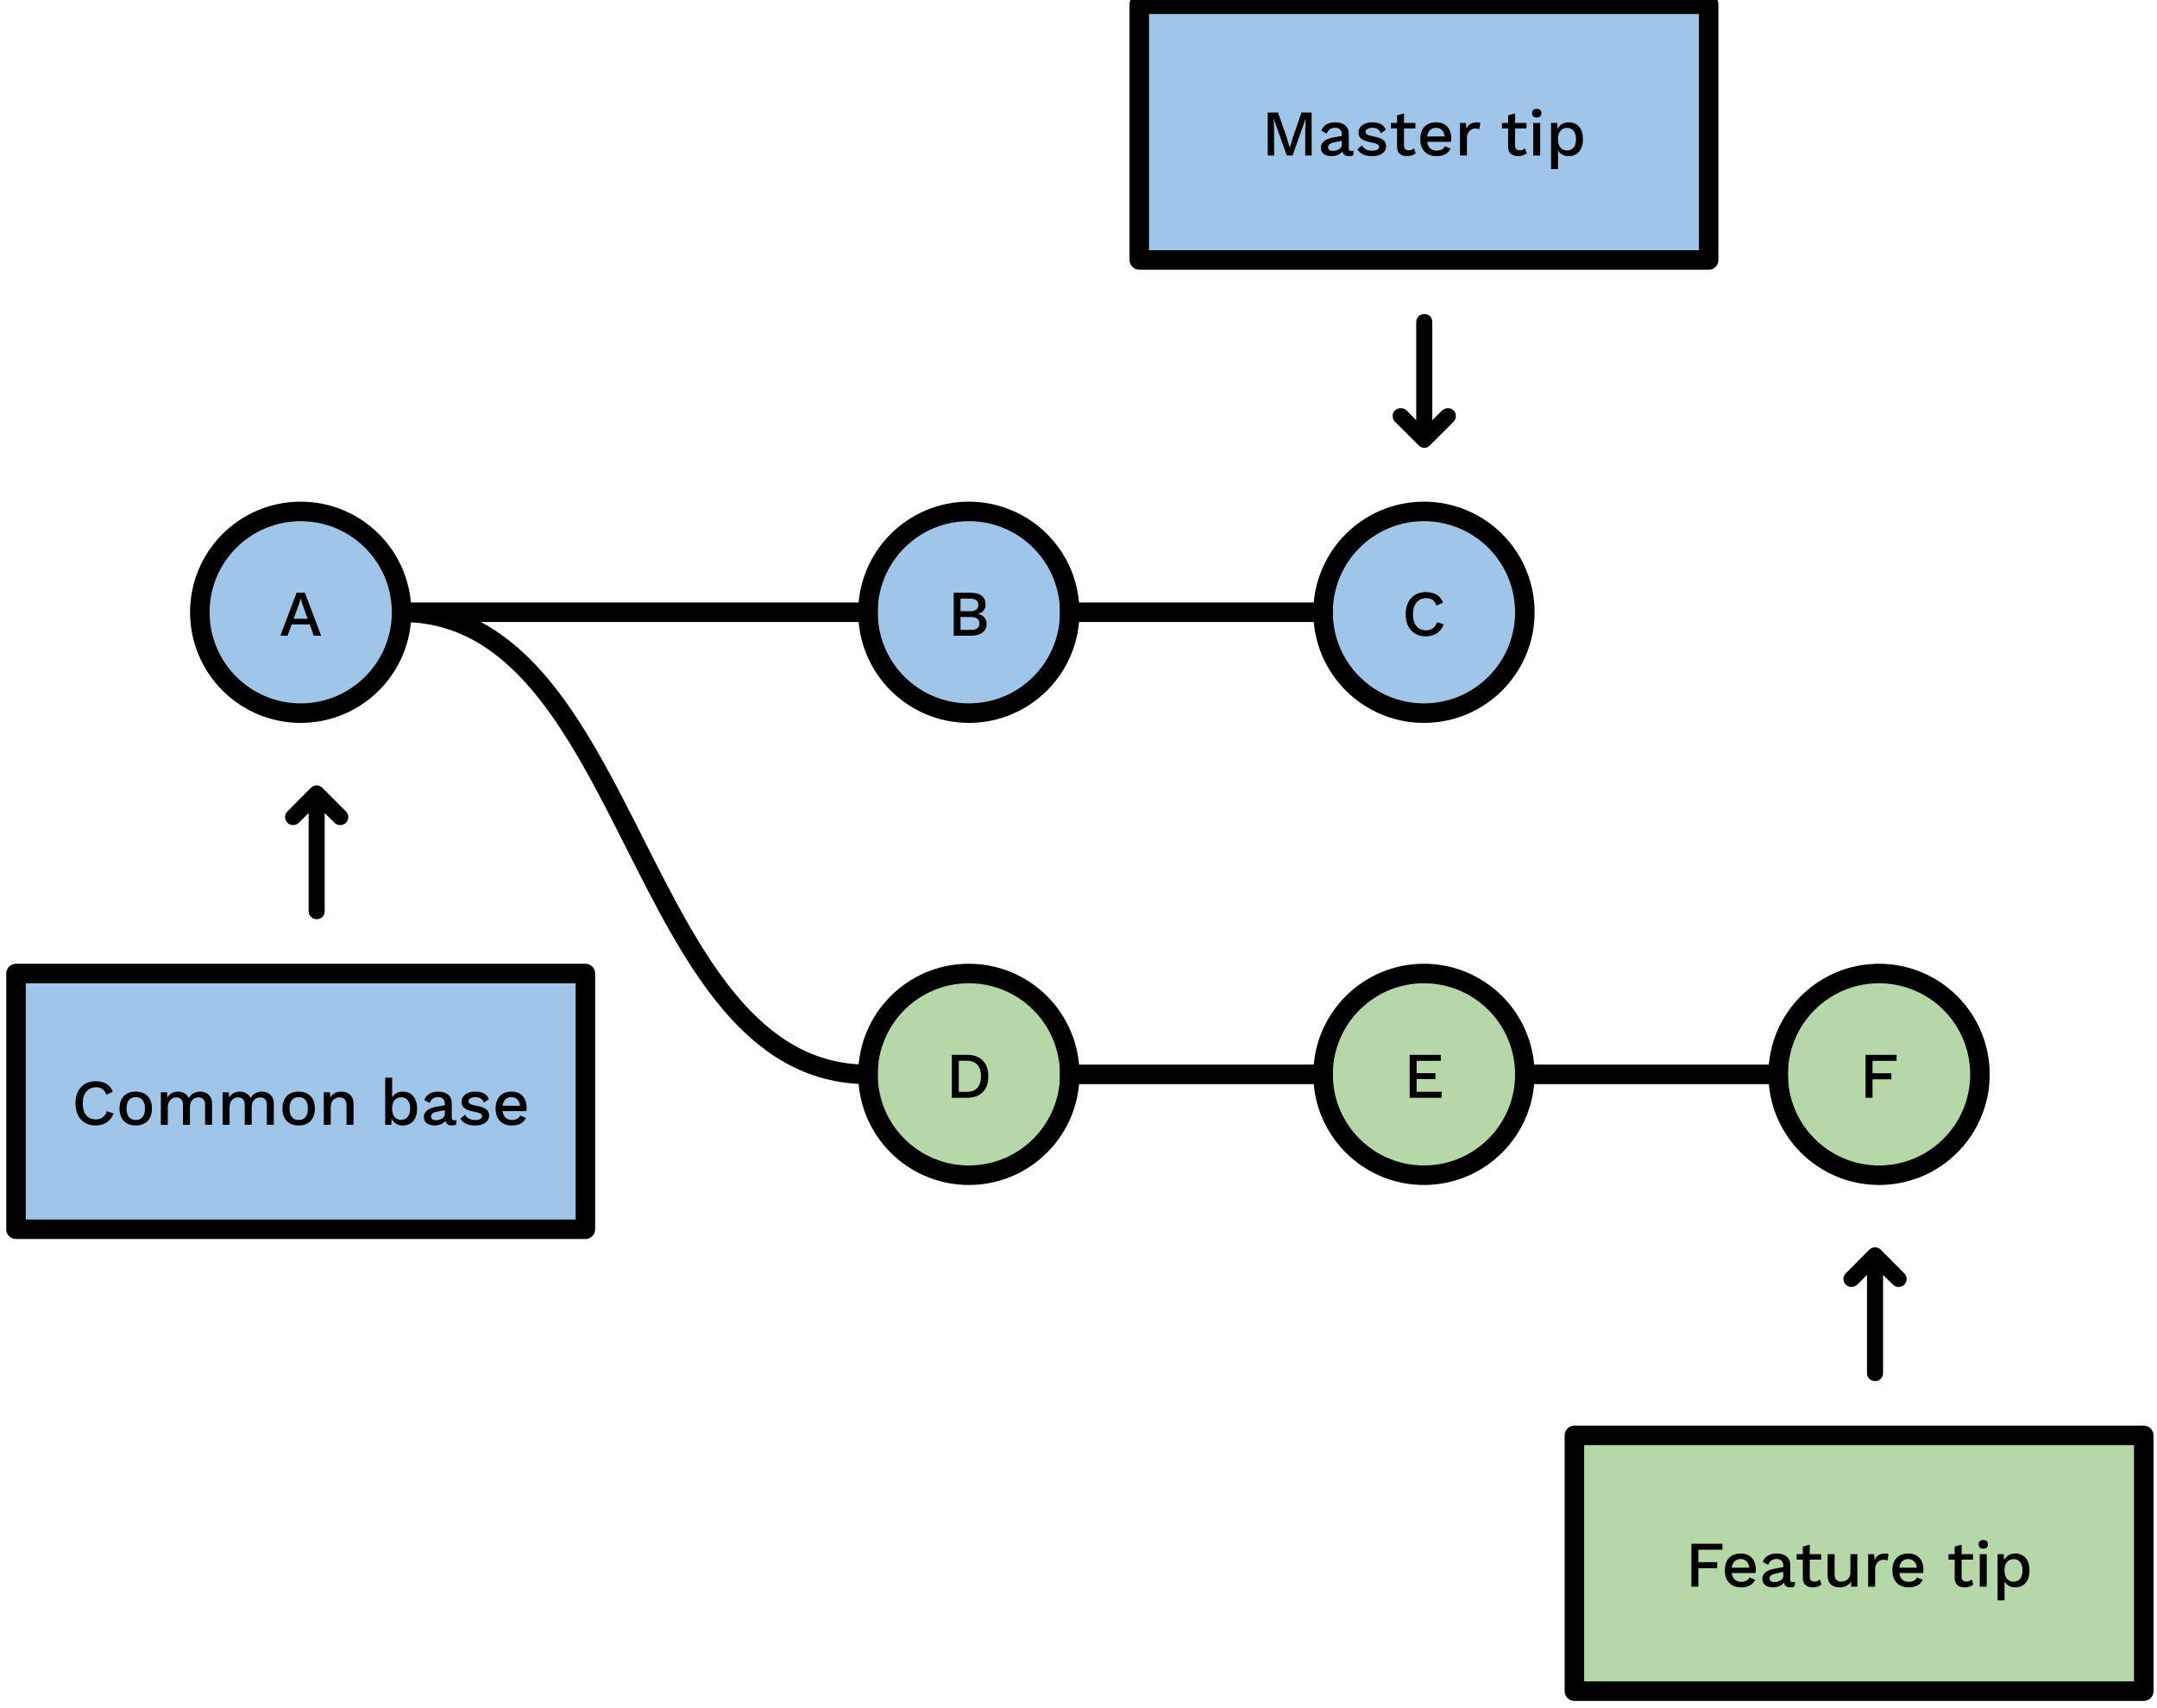 <svg version="1.1" viewBox="0.0 0.0 1326.0 1050.0" fill="none" stroke="none" stroke-linecap="square" stroke-miterlimit="10" xmlns:xlink="http://www.w3.org/1999/xlink" xmlns="http://www.w3.org/2000/svg"><clipPath id="p.0"><path d="m0 0l1326.0 0l0 1050.0l-1326.0 0l0 -1050.0z" clip-rule="nonzero"/></clipPath><g clip-path="url(#p.0)"><path fill="#000000" fill-opacity="0.0" d="m0 0l1326.0 0l0 1050.0l-1326.0 0z" fill-rule="evenodd"/><path fill="#9fc5e8" d="m533.583 376.467l0 0c0 -34.25 27.765 -62.016 62.016 -62.016l0 0c16.448 0 32.221 6.534 43.852 18.164c11.63 11.63 18.164 27.404 18.164 43.852l0 0c0 34.25 -27.765 62.016 -62.016 62.016l0 0c-34.25 0 -62.016 -27.765 -62.016 -62.016z" fill-rule="evenodd"/><path stroke="#000000" stroke-width="12.0" stroke-linejoin="round" stroke-linecap="butt" d="m533.583 376.467l0 0c0 -34.25 27.765 -62.016 62.016 -62.016l0 0c16.448 0 32.221 6.534 43.852 18.164c11.63 11.63 18.164 27.404 18.164 43.852l0 0c0 34.25 -27.765 62.016 -62.016 62.016l0 0c-34.25 0 -62.016 -27.765 -62.016 -62.016z" fill-rule="evenodd"/><path fill="#000000" d="m586.28 364.461l10.391 0q4.641 0 6.906 1.891q2.266 1.875 2.266 5.359q0 2.156 -1.25 3.766q-1.234 1.594 -3.469 1.984l0 0.047q2.469 0.406 3.922 2.094q1.469 1.672 1.469 3.953q0 3.438 -2.516 5.375q-2.516 1.938 -7.156 1.938l-10.562 0l0 -26.406zm10.078 11.359q5.047 0 5.047 -3.875q0 -3.875 -5.047 -3.875l-5.875 0l0 7.75l5.875 0zm0.688 11.484q2.469 0 3.75 -1.016q1.281 -1.016 1.281 -2.938q0 -1.922 -1.281 -2.938q-1.281 -1.031 -3.75 -1.031l-6.562 0l0 7.922l6.562 0z" fill-rule="nonzero"/><path fill="#9fc5e8" d="m813.354 376.467l0 0c0 -34.25 27.765 -62.016 62.016 -62.016l0 0c16.448 0 32.222 6.534 43.852 18.164c11.63 11.63 18.164 27.404 18.164 43.852l0 0c0 34.25 -27.765 62.016 -62.016 62.016l0 0c-34.25 0 -62.016 -27.765 -62.016 -62.016z" fill-rule="evenodd"/><path stroke="#000000" stroke-width="12.0" stroke-linejoin="round" stroke-linecap="butt" d="m813.354 376.467l0 0c0 -34.25 27.765 -62.016 62.016 -62.016l0 0c16.448 0 32.222 6.534 43.852 18.164c11.63 11.63 18.164 27.404 18.164 43.852l0 0c0 34.25 -27.765 62.016 -62.016 62.016l0 0c-34.25 0 -62.016 -27.765 -62.016 -62.016z" fill-rule="evenodd"/><path fill="#000000" d="m887.487 383.867q-1.203 3.562 -4.109 5.484q-2.891 1.922 -6.812 1.922q-3.797 0 -6.594 -1.641q-2.797 -1.641 -4.328 -4.719q-1.516 -3.094 -1.516 -7.25q0 -4.156 1.516 -7.234q1.531 -3.078 4.328 -4.719q2.797 -1.641 6.562 -1.641q3.953 0 6.656 1.641q2.703 1.641 3.906 4.844l-4.047 1.797q-0.797 -2.359 -2.328 -3.453q-1.516 -1.109 -3.953 -1.109q-3.719 0 -5.938 2.625q-2.219 2.609 -2.219 7.25q0 4.688 2.109 7.297q2.125 2.594 5.891 2.594q2.562 0 4.297 -1.281q1.734 -1.281 2.5 -3.766l4.078 1.359z" fill-rule="nonzero"/><path fill="#000000" fill-opacity="0.0" d="m246.874 376.467l286.709 0" fill-rule="evenodd"/><path stroke="#000000" stroke-width="12.0" stroke-linejoin="round" stroke-linecap="butt" d="m246.874 376.467l286.709 0" fill-rule="evenodd"/><path fill="#000000" fill-opacity="0.0" d="m657.614 376.467l155.748 0" fill-rule="evenodd"/><path stroke="#000000" stroke-width="12.0" stroke-linejoin="round" stroke-linecap="butt" d="m657.614 376.467l155.748 0" fill-rule="evenodd"/><path fill="#b6d7a8" d="m533.581 660.591l0 0c0 -34.25 27.765 -62.016 62.016 -62.016l0 0c16.448 0 32.222 6.534 43.852 18.164c11.63 11.63 18.164 27.404 18.164 43.852l0 0c0 34.25 -27.765 62.016 -62.016 62.016l0 0c-34.25 0 -62.016 -27.765 -62.016 -62.016z" fill-rule="evenodd"/><path stroke="#000000" stroke-width="12.0" stroke-linejoin="round" stroke-linecap="butt" d="m533.581 660.591l0 0c0 -34.25 27.765 -62.016 62.016 -62.016l0 0c16.448 0 32.222 6.534 43.852 18.164c11.63 11.63 18.164 27.404 18.164 43.852l0 0c0 34.25 -27.765 62.016 -62.016 62.016l0 0c-34.25 0 -62.016 -27.765 -62.016 -62.016z" fill-rule="evenodd"/><path fill="#000000" d="m594.432 648.584q6.25 0 9.688 3.453q3.438 3.438 3.438 9.75q0 6.328 -3.438 9.766q-3.438 3.438 -9.688 3.438l-9.312 0l0 -26.406l9.312 0zm0 22.766q4.172 0 6.406 -2.5q2.234 -2.5 2.234 -7.062q0 -4.562 -2.234 -7.062q-2.234 -2.5 -6.406 -2.5l-5.031 0l0 19.125l5.031 0z" fill-rule="nonzero"/><path fill="#b6d7a8" d="m813.353 660.591l0 0c0 -34.25 27.765 -62.016 62.016 -62.016l0 0c16.448 0 32.222 6.534 43.852 18.164c11.63 11.63 18.164 27.404 18.164 43.852l0 0c0 34.25 -27.765 62.016 -62.016 62.016l0 0c-34.25 0 -62.016 -27.765 -62.016 -62.016z" fill-rule="evenodd"/><path stroke="#000000" stroke-width="12.0" stroke-linejoin="round" stroke-linecap="butt" d="m813.353 660.591l0 0c0 -34.25 27.765 -62.016 62.016 -62.016l0 0c16.448 0 32.222 6.534 43.852 18.164c11.63 11.63 18.164 27.404 18.164 43.852l0 0c0 34.25 -27.765 62.016 -62.016 62.016l0 0c-34.25 0 -62.016 -27.765 -62.016 -62.016z" fill-rule="evenodd"/><path fill="#000000" d="m886.243 671.303l0 3.688l-19.672 0l0 -26.406l19.125 0l0 3.688l-14.844 0l0 7.594l11.594 0l0 3.609l-11.594 0l0 7.828l15.391 0z" fill-rule="nonzero"/><path fill="#000000" fill-opacity="0.0" d="m657.613 660.591l155.748 0" fill-rule="evenodd"/><path stroke="#000000" stroke-width="12.0" stroke-linejoin="round" stroke-linecap="butt" d="m657.613 660.591l155.748 0" fill-rule="evenodd"/><path fill="#000000" fill-opacity="0.0" d="m246.874 376.467c71.677 0 107.516 71.031 143.354 142.063c35.839 71.031 71.677 142.063 143.354 142.063" fill-rule="evenodd"/><path stroke="#000000" stroke-width="12.0" stroke-linejoin="round" stroke-linecap="butt" d="m246.874 376.467c71.677 0 107.516 71.031 143.354 142.063c35.839 71.031 71.677 142.063 143.354 142.063" fill-rule="evenodd"/><path fill="#9fc5e8" d="m122.843 376.467l0 0c0 -34.25 27.765 -62.016 62.016 -62.016l0 0c16.448 0 32.222 6.534 43.852 18.164c11.63 11.63 18.164 27.404 18.164 43.852l0 0c0 34.25 -27.765 62.016 -62.016 62.016l0 0c-34.25 0 -62.016 -27.765 -62.016 -62.016z" fill-rule="evenodd"/><path stroke="#000000" stroke-width="12.0" stroke-linejoin="round" stroke-linecap="butt" d="m122.843 376.467l0 0c0 -34.25 27.765 -62.016 62.016 -62.016l0 0c16.448 0 32.222 6.534 43.852 18.164c11.63 11.63 18.164 27.404 18.164 43.852l0 0c0 34.25 -27.765 62.016 -62.016 62.016l0 0c-34.25 0 -62.016 -27.765 -62.016 -62.016z" fill-rule="evenodd"/><path fill="#000000" d="m190.402 383.945l-11.125 0l-2.516 6.922l-4.406 0l9.969 -26.406l5.109 0l9.969 26.406l-4.531 0l-2.469 -6.922zm-1.281 -3.484l-3.047 -8.469l-1.203 -3.812l-0.109 0l-1.125 3.734l-3.125 8.547l8.609 0z" fill-rule="nonzero"/><path fill="#b6d7a8" d="m1093.125 660.591l0 0c0 -34.25 27.765 -62.016 62.016 -62.016l0 0c16.448 0 32.222 6.534 43.852 18.164c11.63 11.63 18.164 27.404 18.164 43.852l0 0c0 34.25 -27.765 62.016 -62.016 62.016l0 0c-34.25 0 -62.016 -27.765 -62.016 -62.016z" fill-rule="evenodd"/><path stroke="#000000" stroke-width="12.0" stroke-linejoin="round" stroke-linecap="butt" d="m1093.125 660.591l0 0c0 -34.25 27.765 -62.016 62.016 -62.016l0 0c16.448 0 32.222 6.534 43.852 18.164c11.63 11.63 18.164 27.404 18.164 43.852l0 0c0 34.25 -27.765 62.016 -62.016 62.016l0 0c-34.25 0 -62.016 -27.765 -62.016 -62.016z" fill-rule="evenodd"/><path fill="#000000" d="m1151.123 652.272l0 7.641l11.594 0l0 3.719l-11.594 0l0 11.359l-4.281 0l0 -26.406l19.078 0l0 3.688l-14.797 0z" fill-rule="nonzero"/><path fill="#000000" fill-opacity="0.0" d="m937.385 660.591l155.748 0" fill-rule="evenodd"/><path stroke="#000000" stroke-width="12.0" stroke-linejoin="round" stroke-linecap="butt" d="m937.385 660.591l155.748 0" fill-rule="evenodd"/><path fill="#9fc5e8" d="m9.85 598.575l350.016 0l0 157.26l-350.016 0z" fill-rule="evenodd"/><path stroke="#000000" stroke-width="12.0" stroke-linejoin="round" stroke-linecap="butt" d="m9.85 598.575l350.016 0l0 157.26l-350.016 0z" fill-rule="evenodd"/><path fill="#000000" d="m69.755 684.605q-1.203 3.562 -4.109 5.484q-2.891 1.922 -6.812 1.922q-3.797 0 -6.594 -1.641q-2.797 -1.641 -4.328 -4.719q-1.516 -3.094 -1.516 -7.25q0 -4.156 1.516 -7.234q1.531 -3.078 4.328 -4.719q2.797 -1.641 6.562 -1.641q3.953 0 6.656 1.641q2.703 1.641 3.906 4.844l-4.047 1.797q-0.797 -2.359 -2.328 -3.453q-1.516 -1.109 -3.953 -1.109q-3.719 0 -5.938 2.625q-2.219 2.609 -2.219 7.25q0 4.688 2.109 7.297q2.125 2.594 5.891 2.594q2.562 0 4.297 -1.281q1.734 -1.281 2.5 -3.766l4.078 1.359zm13.688 -13.406q4.672 0 7.312 2.766q2.641 2.766 2.641 7.641q0 4.875 -2.641 7.641q-2.641 2.766 -7.312 2.766q-4.688 0 -7.328 -2.766q-2.641 -2.766 -2.641 -7.641q0 -4.875 2.641 -7.641q2.641 -2.766 7.328 -2.766zm0 3.359q-2.719 0 -4.188 1.828q-1.453 1.812 -1.453 5.219q0 3.406 1.453 5.234q1.469 1.812 4.188 1.812q2.719 0 4.188 -1.844q1.484 -1.844 1.484 -5.203q0 -3.359 -1.484 -5.203q-1.469 -1.844 -4.188 -1.844zm39.552 -3.359q2.0 0 3.672 0.828q1.687 0.812 2.687 2.5q1.0 1.672 1.0 4.125l0 12.953l-4.281 0l0 -12.281q0 -2.359 -1.125 -3.469q-1.109 -1.125 -2.984 -1.125q-2.203 0 -3.703 1.594q-1.5 1.594 -1.5 4.406l0 10.875l-4.281 0l0 -12.281q0 -2.359 -1.125 -3.469q-1.109 -1.125 -3.0 -1.125q-1.281 0 -2.484 0.656q-1.188 0.656 -1.953 2.062q-0.766 1.391 -0.766 3.516l0 10.641l-4.281 0l0 -20.0l3.812 0l0.188 3.312q1.0 -1.828 2.719 -2.766q1.734 -0.953 3.766 -0.953q2.25 0 4.062 1.031q1.828 1.016 2.703 2.969q0.922 -1.953 2.812 -2.969q1.906 -1.031 4.062 -1.031zm37.96 0q2.0 0 3.672 0.828q1.688 0.812 2.688 2.5q1.0 1.672 1.0 4.125l0 12.953l-4.281 0l0 -12.281q0 -2.359 -1.125 -3.469q-1.109 -1.125 -2.984 -1.125q-2.203 0 -3.703 1.594q-1.5 1.594 -1.5 4.406l0 10.875l-4.281 0l0 -12.281q0 -2.359 -1.125 -3.469q-1.109 -1.125 -3.0 -1.125q-1.281 0 -2.484 0.656q-1.188 0.656 -1.953 2.062q-0.766 1.391 -0.766 3.516l0 10.641l-4.281 0l0 -20.0l3.812 0l0.188 3.312q1.0 -1.828 2.719 -2.766q1.734 -0.953 3.766 -0.953q2.25 0 4.062 1.031q1.828 1.016 2.703 2.969q0.922 -1.953 2.812 -2.969q1.906 -1.031 4.062 -1.031zm22.647 0q4.672 0 7.312 2.766q2.641 2.766 2.641 7.641q0 4.875 -2.641 7.641q-2.641 2.766 -7.312 2.766q-4.688 0 -7.328 -2.766q-2.641 -2.766 -2.641 -7.641q0 -4.875 2.641 -7.641q2.641 -2.766 7.328 -2.766zm0 3.359q-2.719 0 -4.188 1.828q-1.453 1.812 -1.453 5.219q0 3.406 1.453 5.234q1.469 1.812 4.188 1.812q2.719 0 4.188 -1.844q1.484 -1.844 1.484 -5.203q0 -3.359 -1.484 -5.203q-1.469 -1.844 -4.188 -1.844zm26.193 -3.359q3.328 0 5.422 1.922q2.094 1.922 2.094 5.531l0 12.953l-4.281 0l0 -11.594q0 -5.281 -4.266 -5.281q-2.25 0 -3.859 1.547q-1.594 1.531 -1.594 4.734l0 10.594l-4.281 0l0 -20.0l3.812 0l0.188 3.312q1.0 -1.875 2.766 -2.797q1.766 -0.922 4.0 -0.922zm37.76 0q4.125 0 6.484 2.781q2.359 2.781 2.359 7.672q0 4.875 -2.359 7.625q-2.359 2.734 -6.484 2.734q-2.359 0 -4.141 -1.125q-1.781 -1.125 -2.656 -3.0l-0.203 3.719l-3.766 0l0 -29.0l4.281 0l0 12.203q0.922 -1.688 2.625 -2.641q1.703 -0.969 3.859 -0.969zm-0.953 17.359q2.594 0 4.047 -1.828q1.469 -1.844 1.469 -5.125q0 -3.281 -1.469 -5.094q-1.453 -1.828 -4.047 -1.828q-2.438 0 -3.906 1.641q-1.453 1.641 -1.625 4.516l0 1.531q0.172 2.922 1.625 4.562q1.469 1.625 3.906 1.625zm32.589 0.25q0.891 0 1.484 -0.156l-0.281 2.875q-1.078 0.484 -2.484 0.484q-1.719 0 -2.734 -0.672q-1.016 -0.688 -1.344 -2.297q-0.922 1.406 -2.719 2.188q-1.797 0.781 -4.031 0.781q-2.922 0 -4.734 -1.359q-1.797 -1.359 -1.797 -3.891q0 -2.359 1.953 -3.969q1.969 -1.625 5.859 -2.312l5.078 -0.875l0 -1.078q0 -1.844 -1.078 -2.906q-1.078 -1.062 -3.0 -1.062q-3.969 0 -5.172 3.609l-3.312 -1.766q0.719 -2.391 2.938 -3.797q2.219 -1.406 5.469 -1.406q3.875 0 6.156 1.812q2.281 1.797 2.281 5.281l0 9.031q0 0.766 0.328 1.125q0.344 0.359 1.141 0.359zm-11.188 -0.047q2.156 0 3.797 -1.031q1.641 -1.047 1.641 -2.766l0 -2.406l-4.359 0.891q-2.078 0.391 -3.078 1.125q-1 0.719 -1 1.906q0 1.125 0.766 1.703q0.781 0.578 2.234 0.578zm23.956 3.25q-3.047 0 -5.391 -1.047q-2.328 -1.047 -3.531 -3.156l2.875 -2.484q0.766 1.719 2.359 2.531q1.609 0.797 3.844 0.797q2.047 0 3.156 -0.656q1.125 -0.672 1.125 -1.75q0 -0.953 -1.047 -1.531q-1.031 -0.594 -3.594 -1.109q-4.438 -0.844 -6.25 -2.234q-1.797 -1.406 -1.797 -3.969q0 -1.641 1.0 -3.062q1.0 -1.422 2.906 -2.281q1.906 -0.859 4.5 -0.859q3.328 0 5.328 1.109q2.0 1.094 3.078 3.422l-3.047 2.234q-0.719 -1.766 -2.016 -2.578q-1.297 -0.828 -3.297 -0.828q-1.812 0 -3.0 0.75q-1.172 0.734 -1.172 1.703q0 1.078 1.062 1.719q1.062 0.641 3.859 1.156q4.25 0.766 6.0 2.172q1.766 1.391 1.766 3.906q0 2.688 -2.328 4.375q-2.312 1.672 -6.391 1.672zm31.761 -11.0q0 1.156 -0.156 2.188l-14.641 0q0.359 2.641 1.875 4.031q1.516 1.375 3.922 1.375q1.953 0 3.25 -0.703q1.312 -0.703 1.781 -2.016l3.562 1.484q-2.234 4.641 -8.594 4.641q-4.719 0 -7.391 -2.766q-2.656 -2.766 -2.656 -7.641q0 -4.922 2.562 -7.656q2.562 -2.75 7.203 -2.75q4.391 0 6.828 2.688q2.453 2.672 2.453 7.125zm-9.281 -6.406q-2.328 0 -3.75 1.359q-1.406 1.359 -1.766 3.953l10.797 0q-0.328 -2.516 -1.703 -3.906q-1.375 -1.406 -3.578 -1.406z" fill-rule="nonzero"/><path fill="#000000" fill-opacity="0.0" d="m158.921 448.961l71.087 0l0 124.031l-71.087 0z" fill-rule="evenodd"/><path fill="#000000" d="m194.703 565.199q-2.109 0 -3.547 -1.453q-1.438 -1.438 -1.438 -3.547l0 -60.281l-5.953 5.953q-1.547 1.438 -3.562 1.438q-2.109 0 -3.547 -1.438q-1.438 -1.453 -1.438 -3.562q0 -1.922 1.438 -3.359l14.594 -14.688q1.531 -1.344 3.453 -1.344q1.828 0 3.359 1.344l14.594 14.688q1.438 1.438 1.438 3.359q0 2.109 -1.391 3.562q-1.391 1.438 -3.594 1.438q-2.016 0 -3.453 -1.438l-6.062 -5.953l0 60.281q0 2.109 -1.391 3.547q-1.391 1.453 -3.5 1.453z" fill-rule="nonzero"/><path fill="#b6d7a8" d="m967.85 882.575l350.016 0l0 157.26l-350.016 0z" fill-rule="evenodd"/><path stroke="#000000" stroke-width="12.0" stroke-linejoin="round" stroke-linecap="butt" d="m967.85 882.575l350.016 0l0 157.26l-350.016 0z" fill-rule="evenodd"/><path fill="#000000" d="m1044.062 952.886l0 7.641l11.594 0l0 3.719l-11.594 0l0 11.359l-4.281 0l0 -26.406l19.078 0l0 3.688l-14.797 0zm35.32 12.125q0 1.156 -0.156 2.188l-14.641 0q0.359 2.641 1.875 4.031q1.516 1.375 3.922 1.375q1.953 0 3.25 -0.703q1.312 -0.703 1.781 -2.016l3.562 1.484q-2.234 4.641 -8.594 4.641q-4.719 0 -7.391 -2.766q-2.656 -2.766 -2.656 -7.641q0 -4.922 2.562 -7.656q2.562 -2.75 7.203 -2.75q4.391 0 6.828 2.688q2.453 2.672 2.453 7.125zm-9.281 -6.406q-2.328 0 -3.75 1.359q-1.406 1.359 -1.766 3.953l10.797 0q-0.328 -2.516 -1.703 -3.906q-1.375 -1.406 -3.578 -1.406zm31.912 14.203q0.891 0 1.484 -0.156l-0.281 2.875q-1.078 0.484 -2.484 0.484q-1.719 0 -2.734 -0.672q-1.016 -0.688 -1.344 -2.297q-0.922 1.406 -2.719 2.188q-1.797 0.781 -4.031 0.781q-2.922 0 -4.734 -1.359q-1.797 -1.359 -1.797 -3.891q0 -2.359 1.953 -3.969q1.969 -1.625 5.859 -2.312l5.078 -0.875l0 -1.078q0 -1.844 -1.078 -2.906q-1.078 -1.062 -3.0 -1.062q-3.969 0 -5.172 3.609l-3.312 -1.766q0.719 -2.391 2.938 -3.797q2.219 -1.406 5.469 -1.406q3.875 0 6.156 1.812q2.281 1.797 2.281 5.281l0 9.031q0 0.766 0.328 1.125q0.344 0.359 1.141 0.359zm-11.188 -0.047q2.156 0 3.797 -1.031q1.641 -1.047 1.641 -2.766l0 -2.406l-4.359 0.891q-2.078 0.391 -3.078 1.125q-1.0 0.719 -1.0 1.906q0 1.125 0.766 1.703q0.781 0.578 2.234 0.578zm28.875 1.531q-0.969 0.797 -2.344 1.266q-1.375 0.453 -2.984 0.453q-2.75 0 -4.422 -1.375q-1.656 -1.391 -1.688 -4.312l0 -11.359l-3.797 0l0 -3.359l3.797 0l0 -4.688l4.281 -1.188l0 5.875l7.0 0l0 3.359l-7.0 0l0 10.641q0 1.438 0.781 2.141q0.781 0.703 2.141 0.703q1.828 0 3.234 -1.281l1.0 3.125zm22.116 -18.688l0 20.0l-3.797 0l-0.156 -3.234q-2.047 3.641 -7.125 3.641q-3.234 0 -5.219 -1.781q-1.984 -1.781 -1.984 -5.469l0 -13.156l4.281 0l0 12.047q0 2.641 1.031 3.734q1.047 1.094 3.094 1.094q2.438 0 4.016 -1.531q1.578 -1.547 1.578 -4.547l0 -10.797l4.281 0zm16.963 -0.406q1.406 0 2.203 0.406l-0.688 3.922q-0.922 -0.516 -2.516 -0.516q-1.281 0 -2.422 0.688q-1.141 0.672 -1.891 2.031q-0.734 1.359 -0.734 3.281l0 10.594l-4.281 0l0 -20.0l3.641 0l0.359 3.594q1.688 -4.0 6.328 -4.0zm23.602 9.812q0 1.156 -0.156 2.188l-14.641 0q0.359 2.641 1.875 4.031q1.516 1.375 3.922 1.375q1.953 0 3.25 -0.703q1.312 -0.703 1.781 -2.016l3.562 1.484q-2.234 4.641 -8.594 4.641q-4.719 0 -7.391 -2.766q-2.656 -2.766 -2.656 -7.641q0 -4.922 2.562 -7.656q2.562 -2.75 7.203 -2.75q4.391 0 6.828 2.688q2.453 2.672 2.453 7.125zm-9.281 -6.406q-2.328 0 -3.75 1.359q-1.406 1.359 -1.766 3.953l10.797 0q-0.328 -2.516 -1.703 -3.906q-1.375 -1.406 -3.578 -1.406zm39.959 15.688q-0.969 0.797 -2.344 1.266q-1.375 0.453 -2.984 0.453q-2.75 0 -4.422 -1.375q-1.656 -1.391 -1.688 -4.312l0 -11.359l-3.797 0l0 -3.359l3.797 0l0 -4.688l4.281 -1.188l0 5.875l7.0 0l0 3.359l-7.0 0l0 10.641q0 1.438 0.781 2.141q0.781 0.703 2.141 0.703q1.828 0 3.234 -1.281l1.0 3.125zm6.163 -22.047q-1.359 0 -2.125 -0.703q-0.766 -0.703 -0.766 -1.984q0 -1.266 0.766 -1.953q0.766 -0.688 2.125 -0.688q1.359 0 2.094 0.688q0.734 0.688 0.734 1.953q0 1.281 -0.734 1.984q-0.734 0.703 -2.094 0.703zm2.109 23.359l-4.281 0l0 -20.0l4.281 0l0 20.0zm17.444 -20.406q4.125 0 6.484 2.75q2.359 2.734 2.359 7.609q0 4.891 -2.359 7.672q-2.359 2.781 -6.484 2.781q-2.156 0 -3.859 -0.953q-1.703 -0.969 -2.625 -2.656l0 11.609l-4.281 0l0 -28.406l3.766 0l0.203 3.719q0.875 -1.875 2.656 -3.0q1.781 -1.125 4.141 -1.125zm-0.953 17.328q2.594 0 4.047 -1.812q1.469 -1.828 1.469 -5.109q0 -3.281 -1.469 -5.109q-1.453 -1.844 -4.047 -1.844q-2.438 0 -3.906 1.641q-1.453 1.625 -1.625 4.547l0 1.531q0.172 2.875 1.625 4.516q1.469 1.641 3.906 1.641z" fill-rule="nonzero"/><path fill="#000000" fill-opacity="0.0" d="m1116.921 732.961l71.087 0l0 124.031l-71.087 0z" fill-rule="evenodd"/><path fill="#000000" d="m1152.703 849.199q-2.109 0 -3.547 -1.453q-1.438 -1.438 -1.438 -3.547l0 -60.281l-5.953 5.953q-1.547 1.438 -3.562 1.438q-2.109 0 -3.547 -1.438q-1.438 -1.453 -1.438 -3.562q0 -1.922 1.438 -3.359l14.594 -14.688q1.531 -1.344 3.453 -1.344q1.828 0 3.359 1.344l14.594 14.688q1.438 1.438 1.438 3.359q0 2.109 -1.391 3.562q-1.391 1.438 -3.594 1.438q-2.016 0 -3.453 -1.438l-6.062 -5.953l0 60.281q0 2.109 -1.391 3.547q-1.391 1.453 -3.5 1.453z" fill-rule="nonzero"/><path fill="#9fc5e8" d="m700.362 2.575l350.016 0l0 157.26l-350.016 0z" fill-rule="evenodd"/><path stroke="#000000" stroke-width="12.0" stroke-linejoin="round" stroke-linecap="butt" d="m700.362 2.575l350.016 0l0 157.26l-350.016 0z" fill-rule="evenodd"/><path fill="#000000" d="m806.312 95.605l-3.922 0l0 -15.281l0.281 -7.281l-0.047 0l-8.031 22.562l-3.562 0l-8.047 -22.562l-0.031 0l0.312 7.281l0 15.281l-3.953 0l0 -26.406l6.359 0l5.312 15.281l1.844 6.281l0.078 0l1.891 -6.281l5.281 -15.281l6.234 0l0 26.406zm24.312 -2.797q0.891 0 1.484 -0.156l-0.281 2.875q-1.078 0.484 -2.484 0.484q-1.719 0 -2.734 -0.672q-1.016 -0.688 -1.344 -2.297q-0.922 1.406 -2.719 2.188q-1.797 0.781 -4.031 0.781q-2.922 0 -4.734 -1.359q-1.797 -1.359 -1.797 -3.891q0 -2.359 1.953 -3.969q1.969 -1.625 5.859 -2.312l5.078 -0.875l0 -1.078q0 -1.844 -1.078 -2.906q-1.078 -1.062 -3.0 -1.062q-3.969 0 -5.172 3.609l-3.312 -1.766q0.719 -2.391 2.938 -3.797q2.219 -1.406 5.469 -1.406q3.875 0 6.156 1.812q2.281 1.797 2.281 5.281l0 9.031q0 0.766 0.328 1.125q0.344 0.359 1.141 0.359zm-11.188 -0.047q2.156 0 3.797 -1.031q1.641 -1.047 1.641 -2.766l0 -2.406l-4.359 0.891q-2.078 0.391 -3.078 1.125q-1.0 0.719 -1.0 1.906q0 1.125 0.766 1.703q0.781 0.578 2.234 0.578zm23.956 3.25q-3.047 0 -5.391 -1.047q-2.328 -1.047 -3.531 -3.156l2.875 -2.484q0.766 1.719 2.359 2.531q1.609 0.797 3.844 0.797q2.047 0 3.156 -0.656q1.125 -0.672 1.125 -1.75q0 -0.953 -1.047 -1.531q-1.031 -0.594 -3.594 -1.109q-4.438 -0.844 -6.25 -2.234q-1.797 -1.406 -1.797 -3.969q0 -1.641 1.0 -3.062q1.0 -1.422 2.906 -2.281q1.906 -0.859 4.5 -0.859q3.328 0 5.328 1.109q2.0 1.094 3.078 3.422l-3.047 2.234q-0.719 -1.766 -2.016 -2.578q-1.297 -0.828 -3.297 -0.828q-1.812 0 -3.0 0.75q-1.172 0.734 -1.172 1.703q0 1.078 1.062 1.719q1.062 0.641 3.859 1.156q4.25 0.766 6.0 2.172q1.766 1.391 1.766 3.906q0 2.688 -2.328 4.375q-2.312 1.672 -6.391 1.672zm26.879 -1.719q-0.969 0.797 -2.344 1.266q-1.375 0.453 -2.984 0.453q-2.75 0 -4.422 -1.375q-1.656 -1.391 -1.688 -4.312l0 -11.359l-3.797 0l0 -3.359l3.797 0l0 -4.688l4.281 -1.188l0 5.875l7.0 0l0 3.359l-7.0 0l0 10.641q0 1.438 0.781 2.141q0.781 0.703 2.141 0.703q1.828 0 3.234 -1.281l1.0 3.125zm21.882 -9.281q0 1.156 -0.156 2.188l-14.641 0q0.359 2.641 1.875 4.031q1.516 1.375 3.922 1.375q1.953 0 3.25 -0.703q1.312 -0.703 1.781 -2.016l3.562 1.484q-2.234 4.641 -8.594 4.641q-4.719 0 -7.391 -2.766q-2.656 -2.766 -2.656 -7.641q0 -4.922 2.562 -7.656q2.562 -2.75 7.203 -2.75q4.391 0 6.828 2.688q2.453 2.672 2.453 7.125zm-9.281 -6.406q-2.328 0 -3.75 1.359q-1.406 1.359 -1.766 3.953l10.797 0q-0.328 -2.516 -1.703 -3.906q-1.375 -1.406 -3.578 -1.406zm24.959 -3.406q1.406 0 2.203 0.406l-0.688 3.922q-0.922 -0.516 -2.516 -0.516q-1.281 0 -2.422 0.688q-1.141 0.672 -1.891 2.031q-0.734 1.359 -0.734 3.281l0 10.594l-4.281 0l0 -20.0l3.641 0l0.359 3.594q1.688 -4.0 6.328 -4.0zm30.721 19.094q-0.969 0.797 -2.344 1.266q-1.375 0.453 -2.984 0.453q-2.75 0 -4.422 -1.375q-1.656 -1.391 -1.688 -4.312l0 -11.359l-3.797 0l0 -3.359l3.797 0l0 -4.688l4.281 -1.188l0 5.875l7.0 0l0 3.359l-7.0 0l0 10.641q0 1.438 0.781 2.141q0.781 0.703 2.141 0.703q1.828 0 3.234 -1.281l1.0 3.125zm6.163 -22.047q-1.359 0 -2.125 -0.703q-0.766 -0.703 -0.766 -1.984q0 -1.266 0.766 -1.953q0.766 -0.688 2.125 -0.688q1.359 0 2.094 0.688q0.734 0.688 0.734 1.953q0 1.281 -0.734 1.984q-0.734 0.703 -2.094 0.703zm2.109 23.359l-4.281 0l0 -20.0l4.281 0l0 20.0zm17.444 -20.406q4.125 0 6.484 2.75q2.359 2.734 2.359 7.609q0 4.891 -2.359 7.672q-2.359 2.781 -6.484 2.781q-2.156 0 -3.859 -0.953q-1.703 -0.969 -2.625 -2.656l0 11.609l-4.281 0l0 -28.406l3.766 0l0.203 3.719q0.875 -1.875 2.656 -3.0q1.781 -1.125 4.141 -1.125zm-0.953 17.328q2.594 0 4.047 -1.812q1.469 -1.828 1.469 -5.109q0 -3.281 -1.469 -5.109q-1.453 -1.844 -4.047 -1.844q-2.438 0 -3.906 1.641q-1.453 1.625 -1.625 4.547l0 1.531q0.172 2.875 1.625 4.516q1.469 1.641 3.906 1.641z" fill-rule="nonzero"/><path fill="#000000" fill-opacity="0.0" d="m839.827 159.127l71.087 0l0 124.031l-71.087 0z" fill-rule="evenodd"/><path fill="#000000" d="m875.608 275.365q-2.016 0 -3.453 -1.453l-14.594 -14.578q-1.438 -1.453 -1.438 -3.469q0 -2.109 1.438 -3.5q1.438 -1.391 3.547 -1.391q1.922 0 3.562 1.344l5.953 6.047l0 -60.281q0 -2.219 1.438 -3.609q1.438 -1.391 3.547 -1.391q2.109 0 3.5 1.391q1.391 1.391 1.391 3.609l0 60.281l6.062 -6.047q0.766 -0.578 1.625 -0.953q0.859 -0.391 1.828 -0.391q2.203 0 3.594 1.391q1.391 1.391 1.391 3.5q0 2.016 -1.438 3.469l-14.594 14.578q-1.438 1.453 -3.359 1.453z" fill-rule="nonzero"/></g></svg>